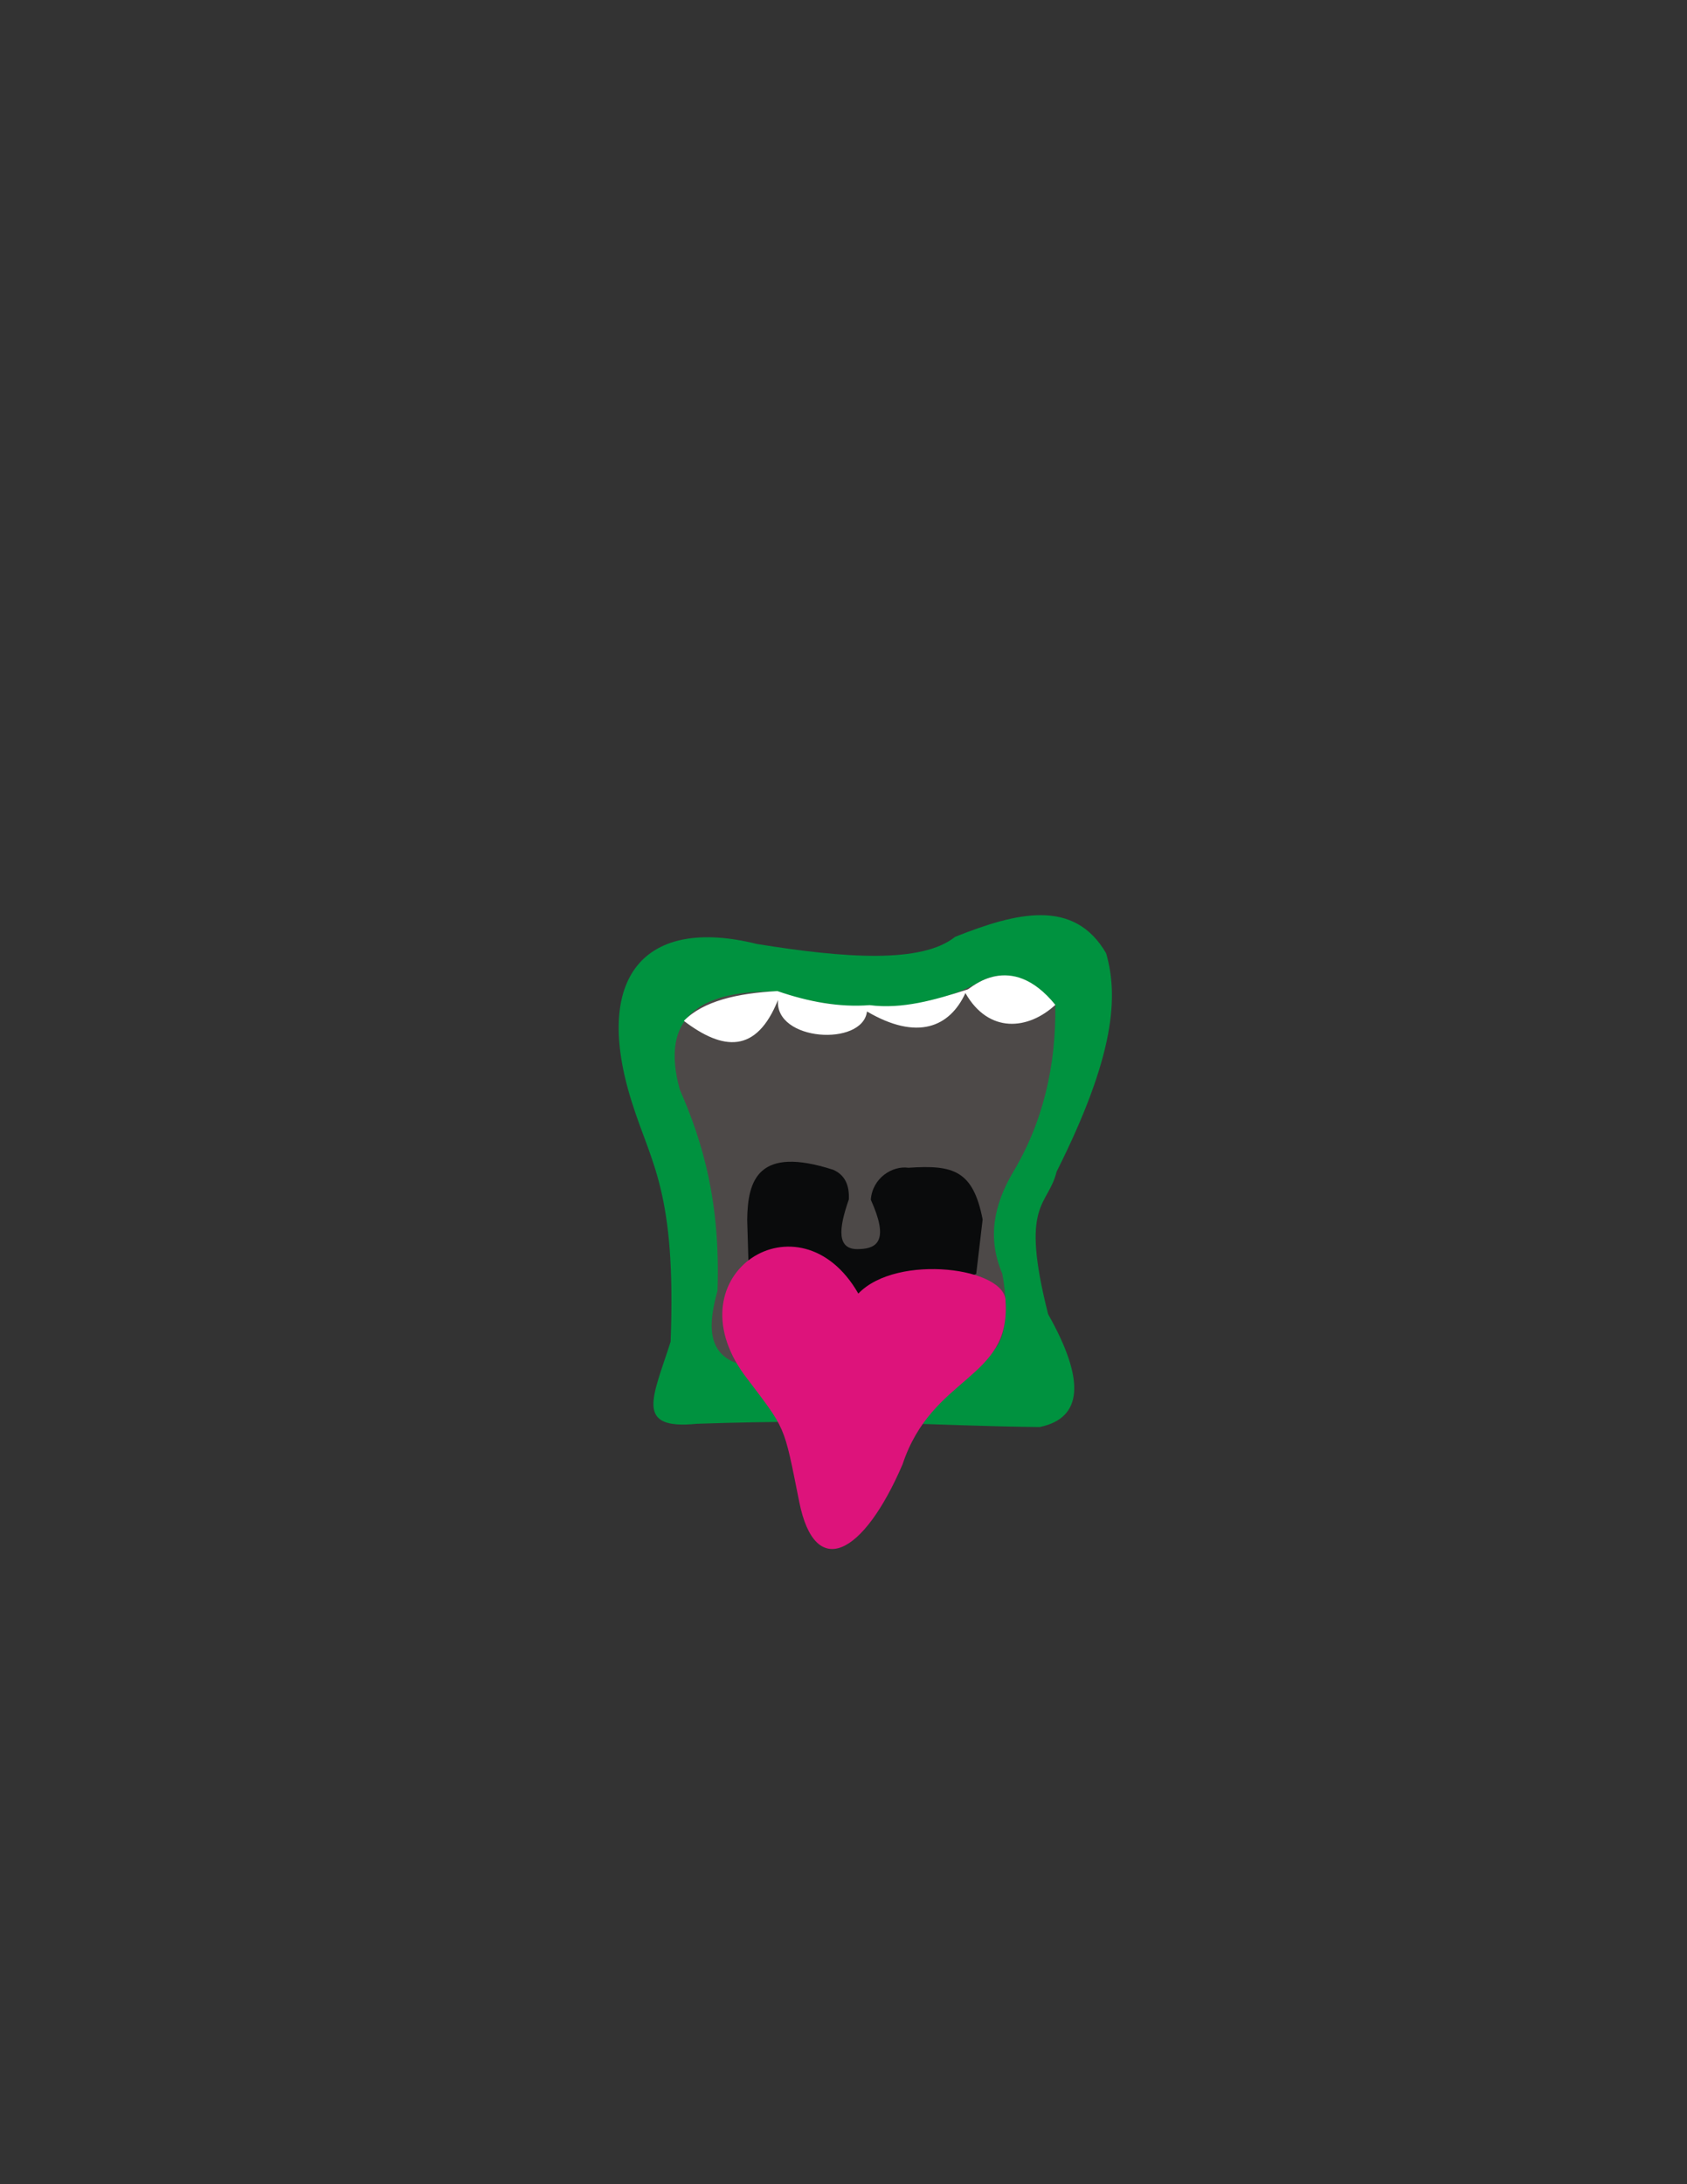 <?xml version="1.0" encoding="UTF-8"?>
<!DOCTYPE svg PUBLIC "-//W3C//DTD SVG 1.1//EN" "http://www.w3.org/Graphics/SVG/1.1/DTD/svg11.dtd">
<!-- Creator: CorelDRAW -->
<svg xmlns="http://www.w3.org/2000/svg" xml:space="preserve" width="215.9mm" height="279.4mm" style="shape-rendering:geometricPrecision; text-rendering:geometricPrecision; image-rendering:optimizeQuality; fill-rule:evenodd; clip-rule:evenodd"
viewBox="0 0 215.9 279.4">
 <rect x="0" y="0" width="215.9" height="279.4" fill="#333333" stroke="none"/>
 <defs>
  <style type="text/css">
   <![CDATA[
    .fil0 {fill:#00923F}
    .fil2 {fill:#0A0B0C}
    .fil1 {fill:#4D4948}
    .fil3 {fill:#DD137B}
    .fil4 {fill:white}
   ]]>
  </style>
 </defs>
 <g id="cuerpo">
  <path class="fil0" d="M96.894 120.756c11.299,1.829 21.062,2.507 25.346,-0.918 7.836,-3.12 15.206,-4.966 19.319,2.099 1.576,5.472 1.165,13.013 -6.337,27.943 -1.106,4.53 -4.752,3.795 -1.082,18.235 4.791,8.483 4.43,13.293 -1.082,14.431 -13.652,-0.141 -23.363,-1.119 -43.869,-0.418 -8.066,0.816 -5.631,-3.367 -3.363,-10.507 0.731,-19.227 -2.482,-22.687 -4.97,-30.655 -5.066,-16.023 1.621,-23.802 16.037,-20.208z"/>
  <path class="fil1" d="M98.741 126.823c10.391,2.942 19.482,2.787 26.898,-1.36 2.994,-1.477 6.124,-0.613 9.419,3.077 0.107,7.785 -1.55,15.054 -5.548,21.638 -2.264,3.966 -3.206,8.138 -1.236,12.761 1.06,5.623 0.096,10.123 -2.308,10.393 -0.782,1.748 -10.979,-0.457 -31.672,1.057 -3.784,-1.369 -3.673,-5 -2.471,-9.265 0.393,-11.248 -1.846,-18.985 -4.822,-25.739 -2.547,-9.205 2.473,-12.532 11.738,-12.562z"/>
  <path class="fil2" d="M95.626 156.029c0.054,-5.103 1.429,-9.48 10.998,-6.394 1.523,0.661 2.092,1.996 2.009,3.794 -1.291,3.689 -1.644,6.532 1.356,6.351 2.392,-0.068 3.757,-1.233 1.456,-6.309 0.201,-2.771 2.745,-4.391 4.821,-4.092 5.772,-0.398 8.265,0.362 9.491,6.607l-0.821 6.959 -14.848 7.449 -14.262 -7.545 -0.201 -6.82z"/>
  <path class="fil3" d="M95.245 175.856c-9.368,-12.904 7.098,-23.491 14.603,-10.382 4.959,-5.183 19.061,-3.305 18.843,1.06 0.632,10.009 -9.396,9.37 -13.186,20.791 -5.013,11.657 -11.197,14.869 -13.217,4.806 -2.035,-10.158 -1.631,-9.102 -7.042,-16.275z"/>
  <path class="fil4" d="M87.517 130.586c4.987,3.8 9.281,4.246 12.052,-2.681 -0.464,5.309 10.825,6.003 11.387,1.482 6.444,3.782 10.586,2.003 12.596,-2.355 2.987,5.236 8.049,4.716 11.508,1.509 -5.747,-7.082 -10.892,-2.041 -11.22,-1.975 -4.183,1.351 -8.367,2.554 -12.55,2.011 -3.817,0.3 -7.764,-0.405 -11.802,-1.799 -5.154,0.282 -9.475,1.27 -11.969,3.81z"/>
 </g>
</svg>
